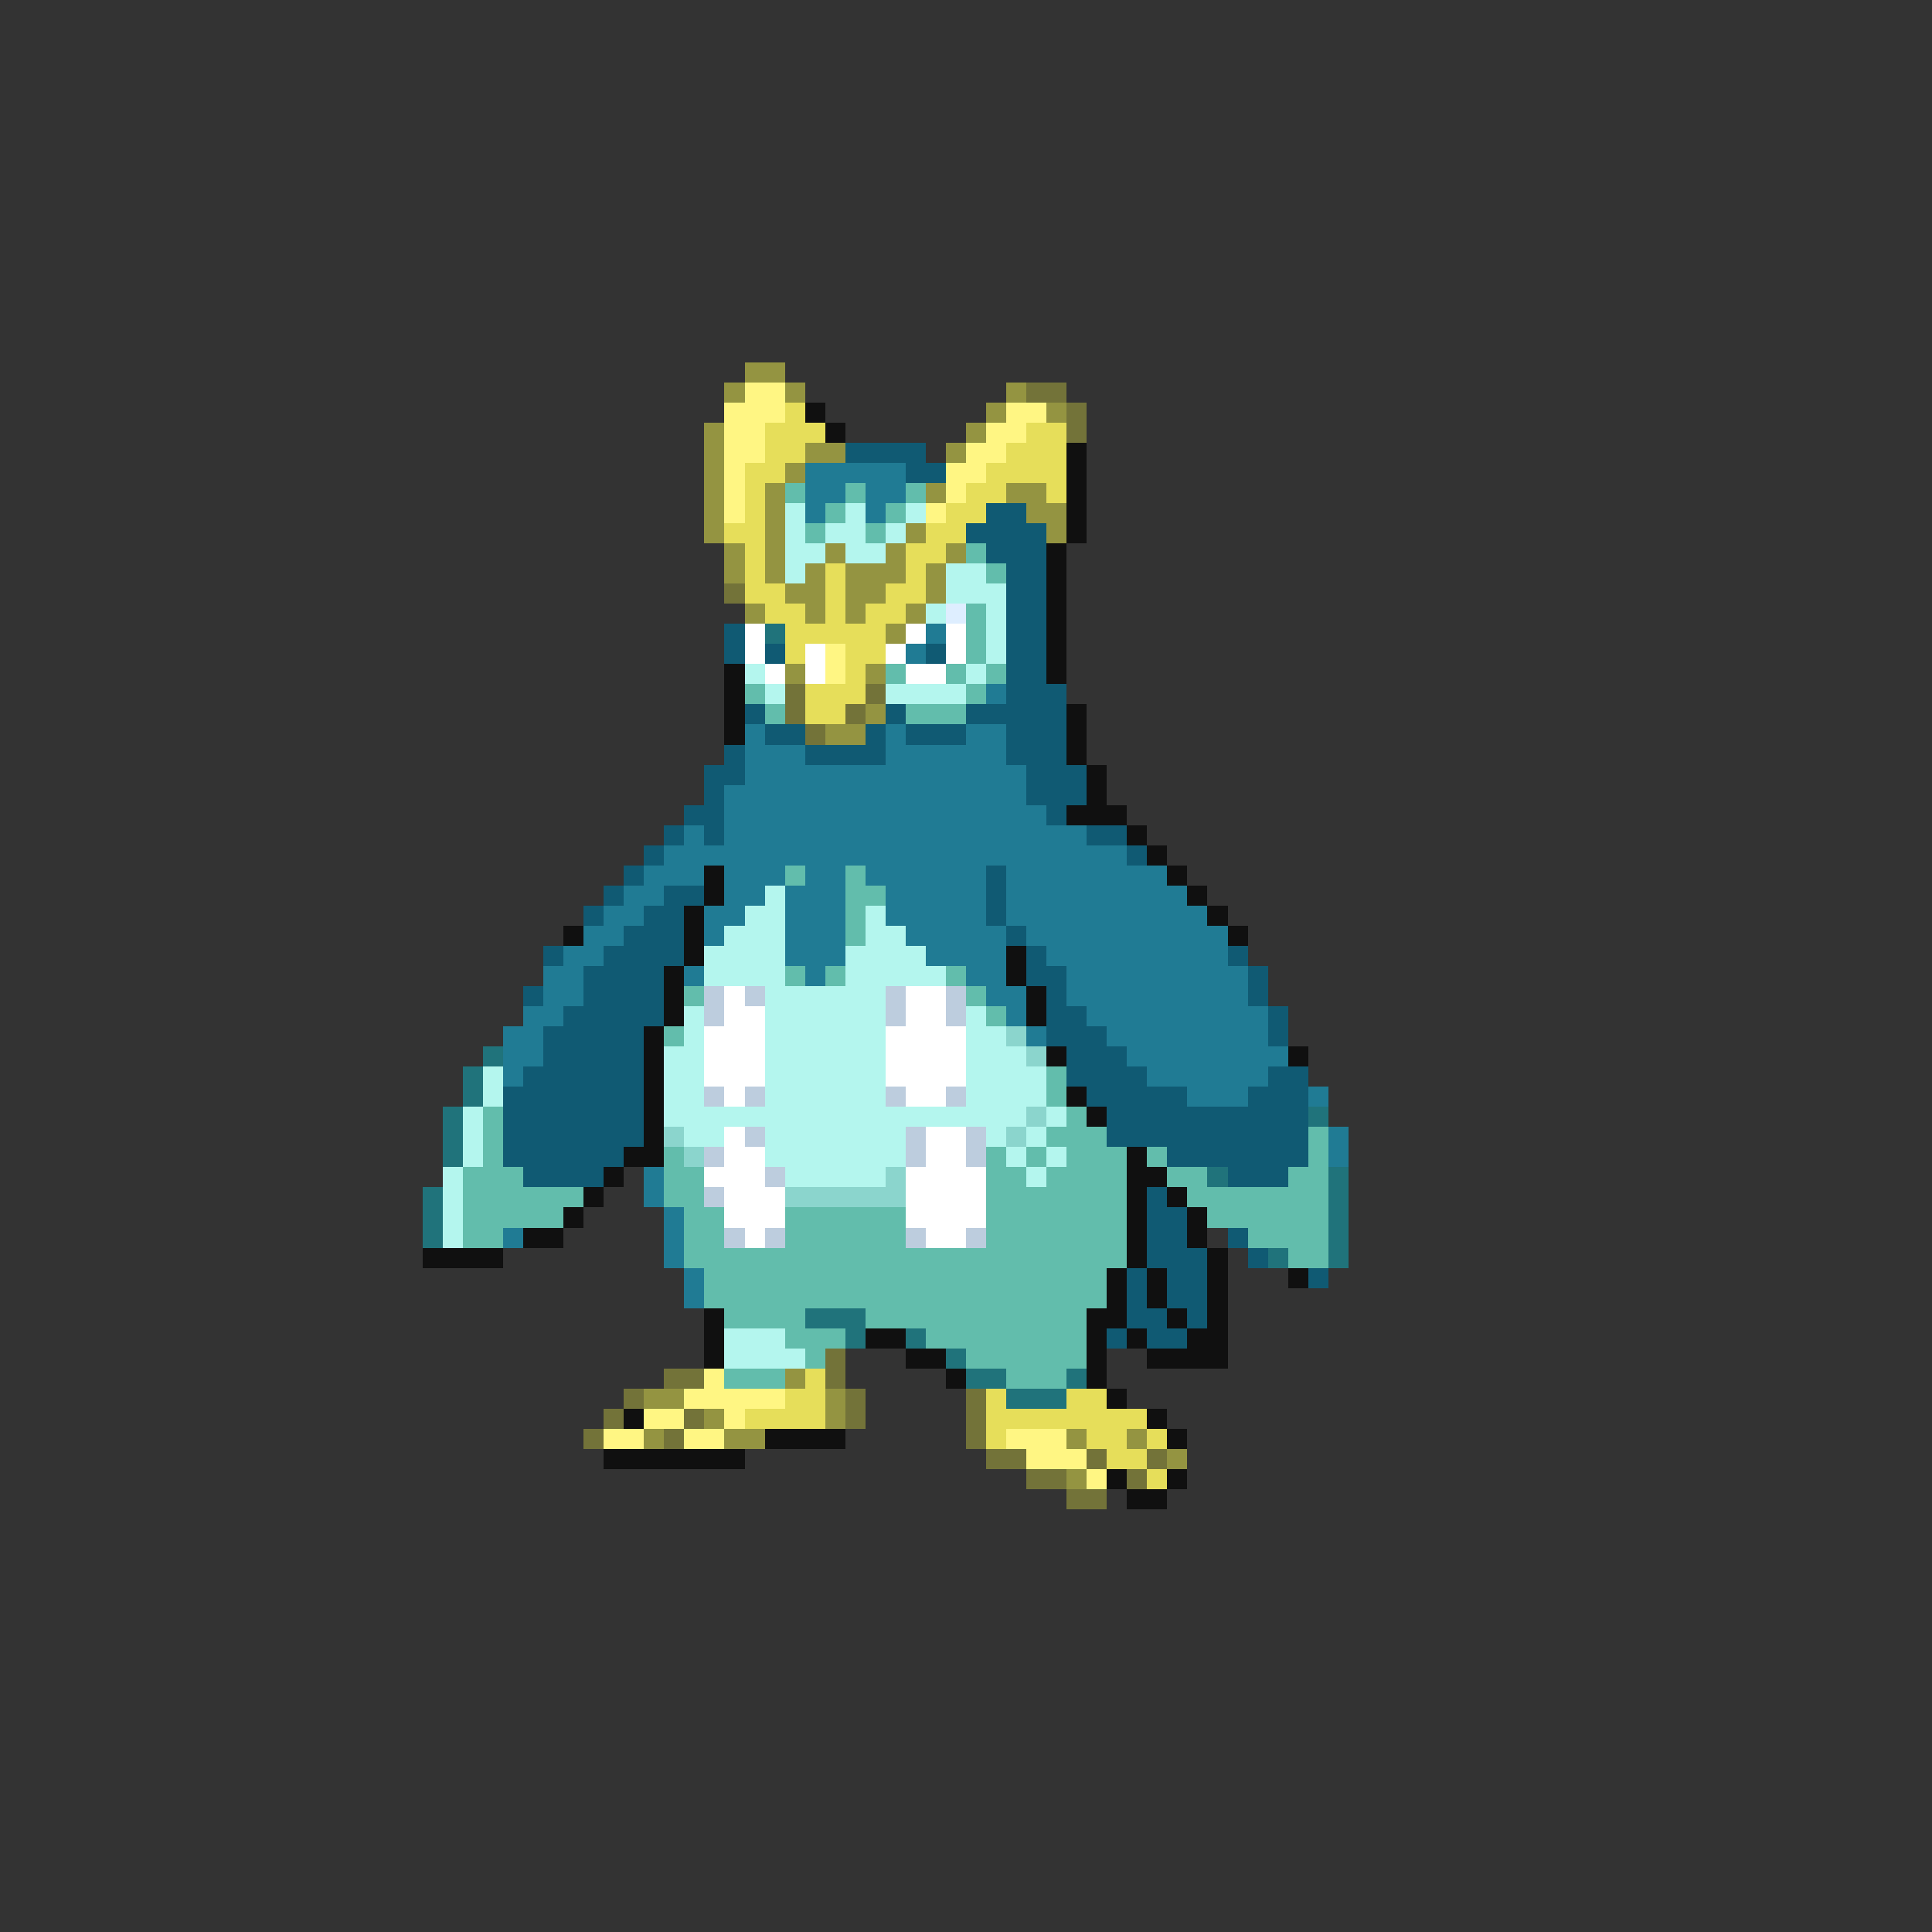 <svg xmlns="http://www.w3.org/2000/svg" viewBox="0 -0.5 96 96" shape-rendering="crispEdges">
<rect x="0" y="-0.5" width="96" height="96" fill="#333333" stroke="none"/>
<path stroke="#949441" d="M37 18h2M36 19h1M39 19h1M50 19h1M49 20h1M52 20h1M35 21h1M48 21h1M35 22h1M40 22h2M47 22h1M35 23h1M39 23h1M35 24h1M38 24h1M46 24h1M50 24h2M35 25h1M38 25h1M51 25h2M35 26h1M38 26h1M45 26h1M52 26h1M36 27h1M38 27h1M41 27h1M44 27h1M47 27h1M36 28h1M38 28h1M40 28h1M42 28h3M46 28h1M39 29h2M42 29h2M46 29h1M37 30h1M40 30h1M42 30h1M45 30h1M44 31h1M39 33h1M43 33h1M43 35h1M41 36h2M39 68h1M32 69h2M41 69h1M35 70h1M41 70h1M32 71h1M36 71h2M53 71h1M56 71h1M58 72h1M53 73h1" />
<path stroke="#fff683" d="M37 19h2M36 20h3M50 20h2M36 21h2M49 21h2M36 22h2M48 22h2M36 23h1M47 23h2M36 24h1M47 24h1M36 25h1M46 25h1M41 32h1M41 33h1M35 68h1M34 69h5M32 70h2M36 70h1M30 71h2M34 71h2M50 71h3M51 72h3M54 73h1" />
<path stroke="#737339" d="M51 19h2M53 20h1M53 21h1M36 29h1M39 34h1M43 34h1M39 35h1M42 35h1M40 36h1M41 67h1M33 68h2M41 68h1M31 69h1M42 69h1M48 69h1M30 70h1M34 70h1M42 70h1M48 70h1M29 71h1M33 71h1M48 71h1M49 72h2M54 72h1M57 72h1M51 73h2M56 73h1M53 74h2" />
<path stroke="#e6de5a" d="M39 20h1M38 21h3M51 21h2M38 22h2M50 22h3M37 23h2M49 23h4M37 24h1M48 24h2M52 24h1M37 25h1M47 25h2M36 26h2M46 26h2M37 27h1M45 27h2M37 28h1M41 28h1M45 28h1M37 29h2M41 29h1M44 29h2M38 30h2M41 30h1M43 30h2M39 31h5M39 32h1M42 32h2M42 33h1M40 34h3M40 35h2M40 68h1M39 69h2M49 69h1M53 69h2M37 70h4M49 70h8M49 71h1M54 71h2M57 71h1M55 72h2M57 73h1" />
<path stroke="#101010" d="M40 20h1M41 21h1M53 22h1M53 23h1M53 24h1M53 25h1M53 26h1M52 27h1M52 28h1M52 29h1M52 30h1M52 31h1M52 32h1M36 33h1M52 33h1M36 34h1M36 35h1M53 35h1M36 36h1M53 36h1M53 37h1M54 38h1M54 39h1M53 40h3M56 41h1M57 42h1M35 43h1M58 43h1M35 44h1M59 44h1M34 45h1M60 45h1M28 46h1M34 46h1M61 46h1M34 47h1M50 47h1M33 48h1M50 48h1M33 49h1M51 49h1M33 50h1M51 50h1M32 51h1M32 52h1M52 52h1M64 52h1M32 53h1M32 54h1M53 54h1M32 55h1M54 55h1M32 56h1M31 57h2M56 57h1M30 58h1M56 58h2M29 59h1M56 59h1M58 59h1M28 60h1M56 60h1M59 60h1M26 61h2M56 61h1M59 61h1M21 62h4M56 62h1M60 62h1M55 63h1M57 63h1M60 63h1M64 63h1M55 64h1M57 64h1M60 64h1M35 65h1M54 65h2M58 65h1M60 65h1M35 66h1M43 66h2M54 66h1M56 66h1M59 66h2M35 67h1M45 67h2M54 67h1M57 67h4M47 68h1M54 68h1M55 69h1M31 70h1M57 70h1M38 71h4M58 71h1M30 72h7M55 73h1M58 73h1M56 74h2" />
<path stroke="#105a73" d="M42 22h4M45 23h2M49 25h2M48 26h4M49 27h3M50 28h2M50 29h2M50 30h2M36 31h1M50 31h2M36 32h1M38 32h1M46 32h1M50 32h2M50 33h2M50 34h3M37 35h1M44 35h1M48 35h5M38 36h2M43 36h1M45 36h3M50 36h3M36 37h1M40 37h4M50 37h3M35 38h2M51 38h3M35 39h1M51 39h3M34 40h2M52 40h1M33 41h1M35 41h1M54 41h2M32 42h1M56 42h1M31 43h1M49 43h1M30 44h1M33 44h2M49 44h1M29 45h1M32 45h2M49 45h1M31 46h3M50 46h1M27 47h1M30 47h4M51 47h1M61 47h1M29 48h4M51 48h2M62 48h1M26 49h1M29 49h4M52 49h1M62 49h1M28 50h5M52 50h2M63 50h1M27 51h5M52 51h3M63 51h1M27 52h5M53 52h3M26 53h6M53 53h4M63 53h2M25 54h7M54 54h5M62 54h3M25 55h7M55 55h10M25 56h7M55 56h10M25 57h6M58 57h7M26 58h4M61 58h3M57 59h1M57 60h2M57 61h2M61 61h1M57 62h3M62 62h1M56 63h1M58 63h2M65 63h1M56 64h1M58 64h2M56 65h2M59 65h1M55 66h1M57 66h2" />
<path stroke="#207b94" d="M40 23h5M40 24h2M43 24h2M40 25h1M43 25h1M46 31h1M45 32h1M49 34h1M37 36h1M44 36h1M48 36h2M37 37h3M44 37h6M37 38h14M36 39h15M36 40h16M34 41h1M36 41h18M33 42h23M32 43h3M36 43h3M40 43h2M43 43h6M50 43h8M31 44h2M36 44h2M39 44h3M44 44h5M50 44h9M30 45h2M35 45h2M39 45h3M44 45h5M50 45h10M29 46h2M35 46h1M39 46h3M45 46h5M51 46h10M28 47h2M39 47h3M46 47h4M52 47h9M27 48h2M34 48h1M40 48h1M48 48h2M53 48h9M27 49h2M49 49h2M53 49h9M26 50h2M50 50h1M54 50h9M25 51h2M51 51h1M55 51h8M25 52h2M56 52h8M25 53h1M57 53h6M59 54h3M65 54h1M66 56h1M66 57h1M32 58h1M32 59h1M33 60h1M25 61h1M33 61h1M33 62h1M34 63h1M34 64h1" />
<path stroke="#62bdac" d="M39 24h1M42 24h1M45 24h1M41 25h1M44 25h1M40 26h1M43 26h1M48 27h1M49 28h1M48 30h1M48 31h1M48 32h1M44 33h1M47 33h1M49 33h1M37 34h1M48 34h1M38 35h1M45 35h3M39 43h1M42 43h1M42 44h2M42 45h1M42 46h1M39 48h1M41 48h1M47 48h1M34 49h1M48 49h1M49 50h1M33 51h1M52 53h1M52 54h1M24 55h1M53 55h1M24 56h1M52 56h3M65 56h1M24 57h1M33 57h1M49 57h1M51 57h1M53 57h3M57 57h1M65 57h1M23 58h3M33 58h2M49 58h2M52 58h4M58 58h2M64 58h2M23 59h6M33 59h2M49 59h7M59 59h7M23 60h5M34 60h2M39 60h6M49 60h7M60 60h6M23 61h2M34 61h2M39 61h6M49 61h7M62 61h4M34 62h22M64 62h2M35 63h20M35 64h20M36 65h4M43 65h11M39 66h3M46 66h8M40 67h1M48 67h6M36 68h3M50 68h3" />
<path stroke="#b4f6ee" d="M39 25h1M42 25h1M45 25h1M39 26h1M41 26h2M44 26h1M39 27h2M42 27h2M39 28h1M47 28h2M47 29h3M46 30h1M49 30h1M49 31h1M49 32h1M37 33h1M48 33h1M38 34h1M44 34h4M38 44h1M37 45h2M43 45h1M36 46h3M43 46h2M35 47h4M42 47h4M35 48h4M42 48h5M38 49h6M34 50h1M38 50h6M48 50h1M34 51h1M38 51h6M48 51h2M33 52h2M38 52h6M48 52h3M24 53h1M33 53h2M38 53h6M48 53h4M24 54h1M33 54h2M38 54h6M48 54h4M23 55h1M33 55h18M52 55h1M23 56h1M34 56h2M38 56h7M49 56h1M51 56h1M23 57h1M38 57h7M50 57h1M52 57h1M22 58h1M39 58h5M51 58h1M22 59h1M22 60h1M22 61h1M36 66h3M36 67h4" />
<path stroke="#deeeff" d="M47 30h1" />
<path stroke="#ffffff" d="M37 31h1M45 31h1M47 31h1M37 32h1M40 32h1M44 32h1M47 32h1M38 33h1M40 33h1M45 33h2M36 49h1M45 49h2M36 50h2M45 50h2M35 51h3M44 51h4M35 52h3M44 52h4M35 53h3M44 53h4M36 54h1M45 54h2M36 56h1M46 56h2M36 57h2M46 57h2M35 58h3M45 58h4M36 59h3M45 59h4M36 60h3M45 60h4M37 61h1M46 61h2" />
<path stroke="#20737b" d="M38 31h1M24 52h1M23 53h1M23 54h1M22 55h1M65 55h1M22 56h1M22 57h1M60 58h1M66 58h1M21 59h1M66 59h1M21 60h1M66 60h1M21 61h1M66 61h1M63 62h1M66 62h1M40 65h3M42 66h1M45 66h1M47 67h1M48 68h2M53 68h1M50 69h3" />
<path stroke="#bdcdde" d="M35 49h1M37 49h1M44 49h1M47 49h1M35 50h1M44 50h1M47 50h1M35 54h1M37 54h1M44 54h1M47 54h1M37 56h1M45 56h1M48 56h1M35 57h1M45 57h1M48 57h1M38 58h1M35 59h1M36 61h1M38 61h1M45 61h1M48 61h1" />
<path stroke="#8bd5cd" d="M50 51h1M51 52h1M51 55h1M33 56h1M50 56h1M34 57h1M44 58h1M39 59h6" />
</svg>
